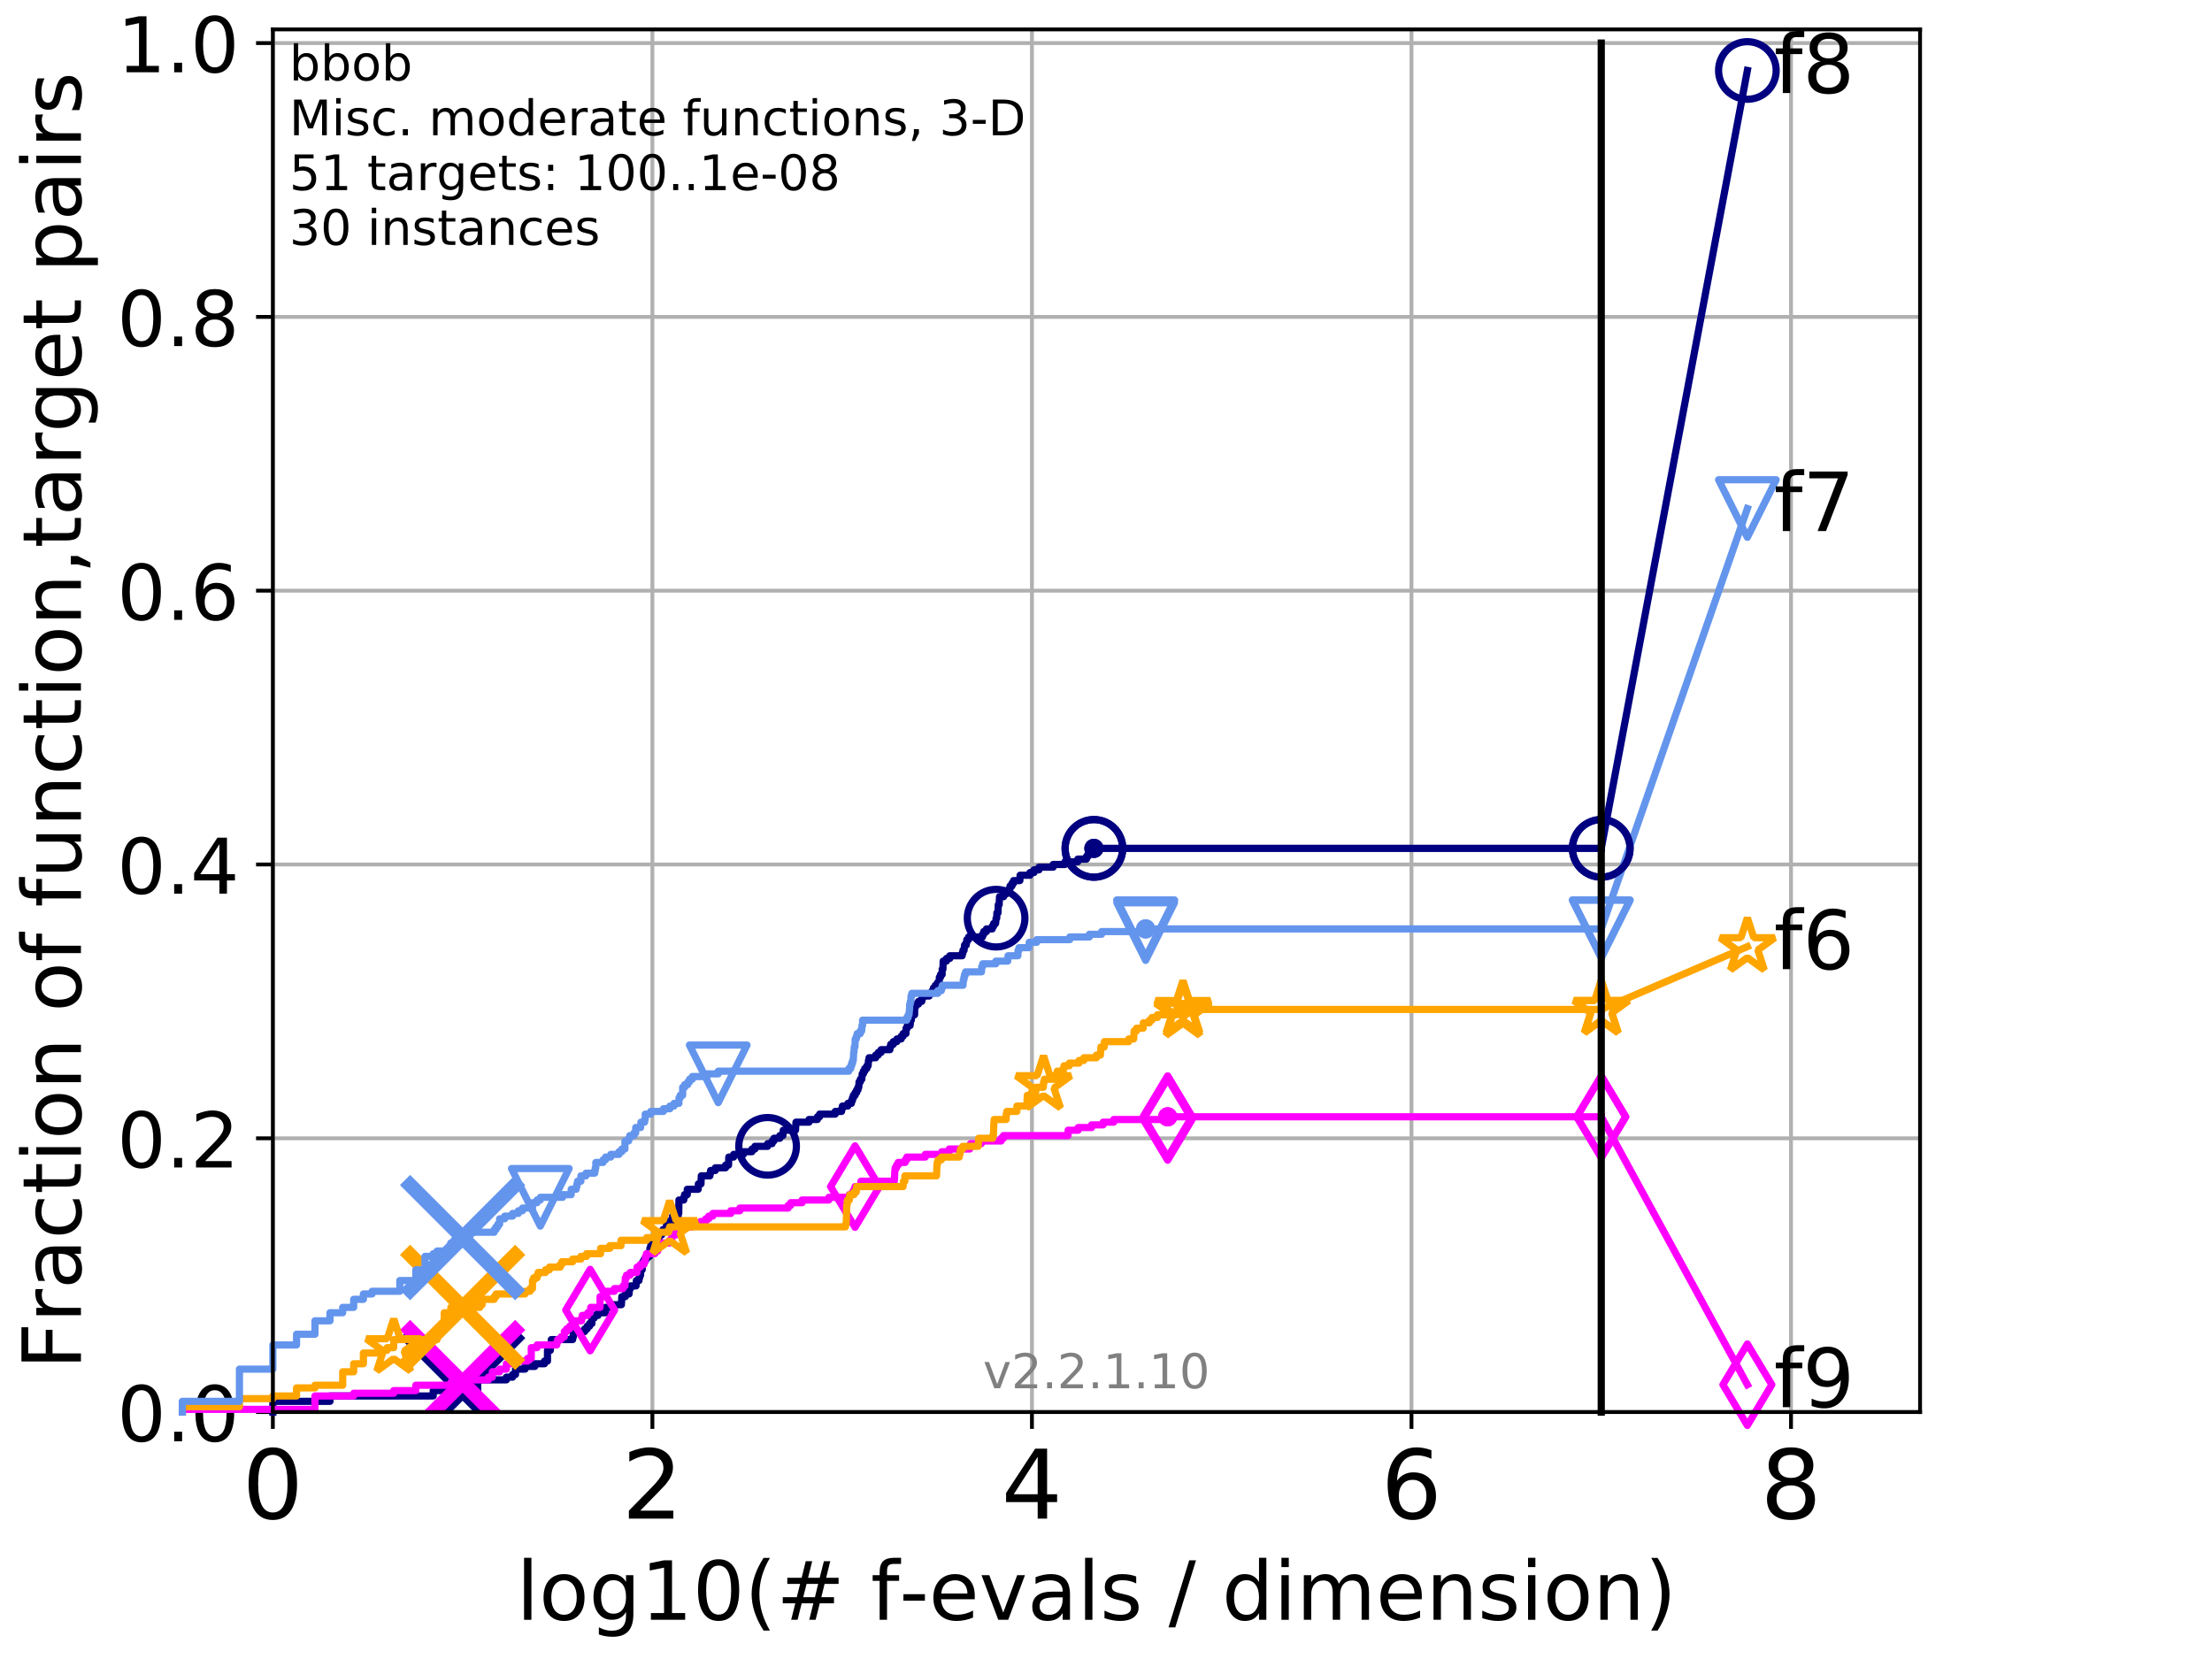 <?xml version="1.0" encoding="utf-8" standalone="no"?>
<!DOCTYPE svg PUBLIC "-//W3C//DTD SVG 1.1//EN"
  "http://www.w3.org/Graphics/SVG/1.1/DTD/svg11.dtd">
<!-- Created with matplotlib (http://matplotlib.org/) -->
<svg height="345.6pt" version="1.1" viewBox="0 0 460.8 345.6" width="460.8pt" xmlns="http://www.w3.org/2000/svg" xmlns:xlink="http://www.w3.org/1999/xlink">
 <defs>
  <style type="text/css">
*{stroke-linecap:butt;stroke-linejoin:round;}
  </style>
 </defs>
 <g id="figure_1">
  <g id="patch_1">
   <path d="M 0 345.6 
L 460.8 345.6 
L 460.8 0 
L 0 0 
z
" style="fill:#ffffff;"/>
  </g>
  <g id="axes_1">
   <g id="patch_2">
    <path d="M 56.84 294.16 
L 399.984 294.16 
L 399.984 6.125 
L 56.84 6.125 
z
" style="fill:#ffffff;"/>
   </g>
   <g id="matplotlib.axis_1">
    <g id="xtick_1">
     <g id="line2d_1">
      <path clip-path="url(#p375aee52de)" d="M 56.84 294.16 
L 56.84 6.125 
" style="fill:none;stroke:#b0b0b0;stroke-linecap:square;stroke-width:0.8;"/>
     </g>
     <g id="line2d_2">
      <defs>
       <path d="M 0 0 
L 0 3.5 
" id="m17517a536b" style="stroke:#000000;stroke-width:0.8;"/>
      </defs>
      <g>
       <use style="stroke:#000000;stroke-width:0.8;" x="56.84" xlink:href="#m17517a536b" y="294.16"/>
      </g>
     </g>
     <g id="text_1">
      <!-- 0 -->
      <defs>
       <path d="M 31.781 66.406 
Q 24.172 66.406 20.328 58.906 
Q 16.5 51.422 16.5 36.375 
Q 16.5 21.391 20.328 13.891 
Q 24.172 6.391 31.781 6.391 
Q 39.453 6.391 43.281 13.891 
Q 47.125 21.391 47.125 36.375 
Q 47.125 51.422 43.281 58.906 
Q 39.453 66.406 31.781 66.406 
z
M 31.781 74.219 
Q 44.047 74.219 50.516 64.516 
Q 56.984 54.828 56.984 36.375 
Q 56.984 17.969 50.516 8.266 
Q 44.047 -1.422 31.781 -1.422 
Q 19.531 -1.422 13.062 8.266 
Q 6.594 17.969 6.594 36.375 
Q 6.594 54.828 13.062 64.516 
Q 19.531 74.219 31.781 74.219 
z
" id="DejaVuSans-30"/>
      </defs>
      <g transform="translate(50.477 316.357)scale(0.2 -0.2)">
       <use xlink:href="#DejaVuSans-30"/>
      </g>
     </g>
    </g>
    <g id="xtick_2">
     <g id="line2d_3">
      <path clip-path="url(#p375aee52de)" d="M 135.905 294.16 
L 135.905 6.125 
" style="fill:none;stroke:#b0b0b0;stroke-linecap:square;stroke-width:0.8;"/>
     </g>
     <g id="line2d_4">
      <g>
       <use style="stroke:#000000;stroke-width:0.8;" x="135.905" xlink:href="#m17517a536b" y="294.16"/>
      </g>
     </g>
     <g id="text_2">
      <!-- 2 -->
      <defs>
       <path d="M 19.188 8.297 
L 53.609 8.297 
L 53.609 0 
L 7.328 0 
L 7.328 8.297 
Q 12.938 14.109 22.625 23.891 
Q 32.328 33.688 34.812 36.531 
Q 39.547 41.844 41.422 45.531 
Q 43.312 49.219 43.312 52.781 
Q 43.312 58.594 39.234 62.25 
Q 35.156 65.922 28.609 65.922 
Q 23.969 65.922 18.812 64.312 
Q 13.672 62.703 7.812 59.422 
L 7.812 69.391 
Q 13.766 71.781 18.938 73 
Q 24.125 74.219 28.422 74.219 
Q 39.75 74.219 46.484 68.547 
Q 53.219 62.891 53.219 53.422 
Q 53.219 48.922 51.531 44.891 
Q 49.859 40.875 45.406 35.406 
Q 44.188 33.984 37.641 27.219 
Q 31.109 20.453 19.188 8.297 
z
" id="DejaVuSans-32"/>
      </defs>
      <g transform="translate(129.543 316.357)scale(0.2 -0.2)">
       <use xlink:href="#DejaVuSans-32"/>
      </g>
     </g>
    </g>
    <g id="xtick_3">
     <g id="line2d_5">
      <path clip-path="url(#p375aee52de)" d="M 214.971 294.16 
L 214.971 6.125 
" style="fill:none;stroke:#b0b0b0;stroke-linecap:square;stroke-width:0.8;"/>
     </g>
     <g id="line2d_6">
      <g>
       <use style="stroke:#000000;stroke-width:0.8;" x="214.971" xlink:href="#m17517a536b" y="294.16"/>
      </g>
     </g>
     <g id="text_3">
      <!-- 4 -->
      <defs>
       <path d="M 37.797 64.312 
L 12.891 25.391 
L 37.797 25.391 
z
M 35.203 72.906 
L 47.609 72.906 
L 47.609 25.391 
L 58.016 25.391 
L 58.016 17.188 
L 47.609 17.188 
L 47.609 0 
L 37.797 0 
L 37.797 17.188 
L 4.891 17.188 
L 4.891 26.703 
z
" id="DejaVuSans-34"/>
      </defs>
      <g transform="translate(208.608 316.357)scale(0.2 -0.2)">
       <use xlink:href="#DejaVuSans-34"/>
      </g>
     </g>
    </g>
    <g id="xtick_4">
     <g id="line2d_7">
      <path clip-path="url(#p375aee52de)" d="M 294.036 294.16 
L 294.036 6.125 
" style="fill:none;stroke:#b0b0b0;stroke-linecap:square;stroke-width:0.8;"/>
     </g>
     <g id="line2d_8">
      <g>
       <use style="stroke:#000000;stroke-width:0.8;" x="294.036" xlink:href="#m17517a536b" y="294.16"/>
      </g>
     </g>
     <g id="text_4">
      <!-- 6 -->
      <defs>
       <path d="M 33.016 40.375 
Q 26.375 40.375 22.484 35.828 
Q 18.609 31.297 18.609 23.391 
Q 18.609 15.531 22.484 10.953 
Q 26.375 6.391 33.016 6.391 
Q 39.656 6.391 43.531 10.953 
Q 47.406 15.531 47.406 23.391 
Q 47.406 31.297 43.531 35.828 
Q 39.656 40.375 33.016 40.375 
z
M 52.594 71.297 
L 52.594 62.312 
Q 48.875 64.062 45.094 64.984 
Q 41.312 65.922 37.594 65.922 
Q 27.828 65.922 22.672 59.328 
Q 17.531 52.734 16.797 39.406 
Q 19.672 43.656 24.016 45.922 
Q 28.375 48.188 33.594 48.188 
Q 44.578 48.188 50.953 41.516 
Q 57.328 34.859 57.328 23.391 
Q 57.328 12.156 50.688 5.359 
Q 44.047 -1.422 33.016 -1.422 
Q 20.359 -1.422 13.672 8.266 
Q 6.984 17.969 6.984 36.375 
Q 6.984 53.656 15.188 63.938 
Q 23.391 74.219 37.203 74.219 
Q 40.922 74.219 44.703 73.484 
Q 48.484 72.75 52.594 71.297 
z
" id="DejaVuSans-36"/>
      </defs>
      <g transform="translate(287.674 316.357)scale(0.2 -0.2)">
       <use xlink:href="#DejaVuSans-36"/>
      </g>
     </g>
    </g>
    <g id="xtick_5">
     <g id="line2d_9">
      <path clip-path="url(#p375aee52de)" d="M 373.102 294.16 
L 373.102 6.125 
" style="fill:none;stroke:#b0b0b0;stroke-linecap:square;stroke-width:0.8;"/>
     </g>
     <g id="line2d_10">
      <g>
       <use style="stroke:#000000;stroke-width:0.8;" x="373.102" xlink:href="#m17517a536b" y="294.16"/>
      </g>
     </g>
     <g id="text_5">
      <!-- 8 -->
      <defs>
       <path d="M 31.781 34.625 
Q 24.75 34.625 20.719 30.859 
Q 16.703 27.094 16.703 20.516 
Q 16.703 13.922 20.719 10.156 
Q 24.75 6.391 31.781 6.391 
Q 38.812 6.391 42.859 10.172 
Q 46.922 13.969 46.922 20.516 
Q 46.922 27.094 42.891 30.859 
Q 38.875 34.625 31.781 34.625 
z
M 21.922 38.812 
Q 15.578 40.375 12.031 44.719 
Q 8.5 49.078 8.5 55.328 
Q 8.5 64.062 14.719 69.141 
Q 20.953 74.219 31.781 74.219 
Q 42.672 74.219 48.875 69.141 
Q 55.078 64.062 55.078 55.328 
Q 55.078 49.078 51.531 44.719 
Q 48 40.375 41.703 38.812 
Q 48.828 37.156 52.797 32.312 
Q 56.781 27.484 56.781 20.516 
Q 56.781 9.906 50.312 4.234 
Q 43.844 -1.422 31.781 -1.422 
Q 19.734 -1.422 13.25 4.234 
Q 6.781 9.906 6.781 20.516 
Q 6.781 27.484 10.781 32.312 
Q 14.797 37.156 21.922 38.812 
z
M 18.312 54.391 
Q 18.312 48.734 21.844 45.562 
Q 25.391 42.391 31.781 42.391 
Q 38.141 42.391 41.719 45.562 
Q 45.312 48.734 45.312 54.391 
Q 45.312 60.062 41.719 63.234 
Q 38.141 66.406 31.781 66.406 
Q 25.391 66.406 21.844 63.234 
Q 18.312 60.062 18.312 54.391 
z
" id="DejaVuSans-38"/>
      </defs>
      <g transform="translate(366.739 316.357)scale(0.2 -0.2)">
       <use xlink:href="#DejaVuSans-38"/>
      </g>
     </g>
    </g>
    <g id="text_6">
     <!-- log10(# f-evals / dimension) -->
     <defs>
      <path d="M 9.422 75.984 
L 18.406 75.984 
L 18.406 0 
L 9.422 0 
z
" id="DejaVuSans-6c"/>
      <path d="M 30.609 48.391 
Q 23.391 48.391 19.188 42.75 
Q 14.984 37.109 14.984 27.297 
Q 14.984 17.484 19.156 11.844 
Q 23.344 6.203 30.609 6.203 
Q 37.797 6.203 41.984 11.859 
Q 46.188 17.531 46.188 27.297 
Q 46.188 37.016 41.984 42.703 
Q 37.797 48.391 30.609 48.391 
z
M 30.609 56 
Q 42.328 56 49.016 48.375 
Q 55.719 40.766 55.719 27.297 
Q 55.719 13.875 49.016 6.219 
Q 42.328 -1.422 30.609 -1.422 
Q 18.844 -1.422 12.172 6.219 
Q 5.516 13.875 5.516 27.297 
Q 5.516 40.766 12.172 48.375 
Q 18.844 56 30.609 56 
z
" id="DejaVuSans-6f"/>
      <path d="M 45.406 27.984 
Q 45.406 37.75 41.375 43.109 
Q 37.359 48.484 30.078 48.484 
Q 22.859 48.484 18.828 43.109 
Q 14.797 37.75 14.797 27.984 
Q 14.797 18.266 18.828 12.891 
Q 22.859 7.516 30.078 7.516 
Q 37.359 7.516 41.375 12.891 
Q 45.406 18.266 45.406 27.984 
z
M 54.391 6.781 
Q 54.391 -7.172 48.188 -13.984 
Q 42 -20.797 29.203 -20.797 
Q 24.469 -20.797 20.266 -20.094 
Q 16.062 -19.391 12.109 -17.922 
L 12.109 -9.188 
Q 16.062 -11.328 19.922 -12.344 
Q 23.781 -13.375 27.781 -13.375 
Q 36.625 -13.375 41.016 -8.766 
Q 45.406 -4.156 45.406 5.172 
L 45.406 9.625 
Q 42.625 4.781 38.281 2.391 
Q 33.938 0 27.875 0 
Q 17.828 0 11.672 7.656 
Q 5.516 15.328 5.516 27.984 
Q 5.516 40.672 11.672 48.328 
Q 17.828 56 27.875 56 
Q 33.938 56 38.281 53.609 
Q 42.625 51.219 45.406 46.391 
L 45.406 54.688 
L 54.391 54.688 
z
" id="DejaVuSans-67"/>
      <path d="M 12.406 8.297 
L 28.516 8.297 
L 28.516 63.922 
L 10.984 60.406 
L 10.984 69.391 
L 28.422 72.906 
L 38.281 72.906 
L 38.281 8.297 
L 54.391 8.297 
L 54.391 0 
L 12.406 0 
z
" id="DejaVuSans-31"/>
      <path d="M 31 75.875 
Q 24.469 64.656 21.281 53.656 
Q 18.109 42.672 18.109 31.391 
Q 18.109 20.125 21.312 9.062 
Q 24.516 -2 31 -13.188 
L 23.188 -13.188 
Q 15.875 -1.703 12.234 9.375 
Q 8.594 20.453 8.594 31.391 
Q 8.594 42.281 12.203 53.312 
Q 15.828 64.359 23.188 75.875 
z
" id="DejaVuSans-28"/>
      <path d="M 51.125 44 
L 36.922 44 
L 32.812 27.688 
L 47.125 27.688 
z
M 43.797 71.781 
L 38.719 51.516 
L 52.984 51.516 
L 58.109 71.781 
L 65.922 71.781 
L 60.891 51.516 
L 76.125 51.516 
L 76.125 44 
L 58.984 44 
L 54.984 27.688 
L 70.516 27.688 
L 70.516 20.219 
L 53.078 20.219 
L 48 0 
L 40.188 0 
L 45.219 20.219 
L 30.906 20.219 
L 25.875 0 
L 18.016 0 
L 23.094 20.219 
L 7.719 20.219 
L 7.719 27.688 
L 24.906 27.688 
L 29 44 
L 13.281 44 
L 13.281 51.516 
L 30.906 51.516 
L 35.891 71.781 
z
" id="DejaVuSans-23"/>
      <path id="DejaVuSans-20"/>
      <path d="M 37.109 75.984 
L 37.109 68.5 
L 28.516 68.5 
Q 23.688 68.5 21.797 66.547 
Q 19.922 64.594 19.922 59.516 
L 19.922 54.688 
L 34.719 54.688 
L 34.719 47.703 
L 19.922 47.703 
L 19.922 0 
L 10.891 0 
L 10.891 47.703 
L 2.297 47.703 
L 2.297 54.688 
L 10.891 54.688 
L 10.891 58.5 
Q 10.891 67.625 15.141 71.797 
Q 19.391 75.984 28.609 75.984 
z
" id="DejaVuSans-66"/>
      <path d="M 4.891 31.391 
L 31.203 31.391 
L 31.203 23.391 
L 4.891 23.391 
z
" id="DejaVuSans-2d"/>
      <path d="M 56.203 29.594 
L 56.203 25.203 
L 14.891 25.203 
Q 15.484 15.922 20.484 11.062 
Q 25.484 6.203 34.422 6.203 
Q 39.594 6.203 44.453 7.469 
Q 49.312 8.734 54.109 11.281 
L 54.109 2.781 
Q 49.266 0.734 44.188 -0.344 
Q 39.109 -1.422 33.891 -1.422 
Q 20.797 -1.422 13.156 6.188 
Q 5.516 13.812 5.516 26.812 
Q 5.516 40.234 12.766 48.109 
Q 20.016 56 32.328 56 
Q 43.359 56 49.781 48.891 
Q 56.203 41.797 56.203 29.594 
z
M 47.219 32.234 
Q 47.125 39.594 43.094 43.984 
Q 39.062 48.391 32.422 48.391 
Q 24.906 48.391 20.391 44.141 
Q 15.875 39.891 15.188 32.172 
z
" id="DejaVuSans-65"/>
      <path d="M 2.984 54.688 
L 12.5 54.688 
L 29.594 8.797 
L 46.688 54.688 
L 56.203 54.688 
L 35.688 0 
L 23.484 0 
z
" id="DejaVuSans-76"/>
      <path d="M 34.281 27.484 
Q 23.391 27.484 19.188 25 
Q 14.984 22.516 14.984 16.5 
Q 14.984 11.719 18.141 8.906 
Q 21.297 6.109 26.703 6.109 
Q 34.188 6.109 38.703 11.406 
Q 43.219 16.703 43.219 25.484 
L 43.219 27.484 
z
M 52.203 31.203 
L 52.203 0 
L 43.219 0 
L 43.219 8.297 
Q 40.141 3.328 35.547 0.953 
Q 30.953 -1.422 24.312 -1.422 
Q 15.922 -1.422 10.953 3.297 
Q 6 8.016 6 15.922 
Q 6 25.141 12.172 29.828 
Q 18.359 34.516 30.609 34.516 
L 43.219 34.516 
L 43.219 35.406 
Q 43.219 41.609 39.141 45 
Q 35.062 48.391 27.688 48.391 
Q 23 48.391 18.547 47.266 
Q 14.109 46.141 10.016 43.891 
L 10.016 52.203 
Q 14.938 54.109 19.578 55.047 
Q 24.219 56 28.609 56 
Q 40.484 56 46.344 49.844 
Q 52.203 43.703 52.203 31.203 
z
" id="DejaVuSans-61"/>
      <path d="M 44.281 53.078 
L 44.281 44.578 
Q 40.484 46.531 36.375 47.5 
Q 32.281 48.484 27.875 48.484 
Q 21.188 48.484 17.844 46.438 
Q 14.5 44.391 14.5 40.281 
Q 14.5 37.156 16.891 35.375 
Q 19.281 33.594 26.516 31.984 
L 29.594 31.297 
Q 39.156 29.25 43.188 25.516 
Q 47.219 21.781 47.219 15.094 
Q 47.219 7.469 41.188 3.016 
Q 35.156 -1.422 24.609 -1.422 
Q 20.219 -1.422 15.453 -0.562 
Q 10.688 0.297 5.422 2 
L 5.422 11.281 
Q 10.406 8.688 15.234 7.391 
Q 20.062 6.109 24.812 6.109 
Q 31.156 6.109 34.562 8.281 
Q 37.984 10.453 37.984 14.406 
Q 37.984 18.062 35.516 20.016 
Q 33.062 21.969 24.703 23.781 
L 21.578 24.516 
Q 13.234 26.266 9.516 29.906 
Q 5.812 33.547 5.812 39.891 
Q 5.812 47.609 11.281 51.797 
Q 16.75 56 26.812 56 
Q 31.781 56 36.172 55.266 
Q 40.578 54.547 44.281 53.078 
z
" id="DejaVuSans-73"/>
      <path d="M 25.391 72.906 
L 33.688 72.906 
L 8.297 -9.281 
L 0 -9.281 
z
" id="DejaVuSans-2f"/>
      <path d="M 45.406 46.391 
L 45.406 75.984 
L 54.391 75.984 
L 54.391 0 
L 45.406 0 
L 45.406 8.203 
Q 42.578 3.328 38.25 0.953 
Q 33.938 -1.422 27.875 -1.422 
Q 17.969 -1.422 11.734 6.484 
Q 5.516 14.406 5.516 27.297 
Q 5.516 40.188 11.734 48.094 
Q 17.969 56 27.875 56 
Q 33.938 56 38.25 53.625 
Q 42.578 51.266 45.406 46.391 
z
M 14.797 27.297 
Q 14.797 17.391 18.875 11.75 
Q 22.953 6.109 30.078 6.109 
Q 37.203 6.109 41.297 11.75 
Q 45.406 17.391 45.406 27.297 
Q 45.406 37.203 41.297 42.844 
Q 37.203 48.484 30.078 48.484 
Q 22.953 48.484 18.875 42.844 
Q 14.797 37.203 14.797 27.297 
z
" id="DejaVuSans-64"/>
      <path d="M 9.422 54.688 
L 18.406 54.688 
L 18.406 0 
L 9.422 0 
z
M 9.422 75.984 
L 18.406 75.984 
L 18.406 64.594 
L 9.422 64.594 
z
" id="DejaVuSans-69"/>
      <path d="M 52 44.188 
Q 55.375 50.25 60.062 53.125 
Q 64.75 56 71.094 56 
Q 79.641 56 84.281 50.016 
Q 88.922 44.047 88.922 33.016 
L 88.922 0 
L 79.891 0 
L 79.891 32.719 
Q 79.891 40.578 77.094 44.375 
Q 74.312 48.188 68.609 48.188 
Q 61.625 48.188 57.562 43.547 
Q 53.516 38.922 53.516 30.906 
L 53.516 0 
L 44.484 0 
L 44.484 32.719 
Q 44.484 40.625 41.703 44.406 
Q 38.922 48.188 33.109 48.188 
Q 26.219 48.188 22.156 43.531 
Q 18.109 38.875 18.109 30.906 
L 18.109 0 
L 9.078 0 
L 9.078 54.688 
L 18.109 54.688 
L 18.109 46.188 
Q 21.188 51.219 25.484 53.609 
Q 29.781 56 35.688 56 
Q 41.656 56 45.828 52.969 
Q 50 49.953 52 44.188 
z
" id="DejaVuSans-6d"/>
      <path d="M 54.891 33.016 
L 54.891 0 
L 45.906 0 
L 45.906 32.719 
Q 45.906 40.484 42.875 44.328 
Q 39.844 48.188 33.797 48.188 
Q 26.516 48.188 22.312 43.547 
Q 18.109 38.922 18.109 30.906 
L 18.109 0 
L 9.078 0 
L 9.078 54.688 
L 18.109 54.688 
L 18.109 46.188 
Q 21.344 51.125 25.703 53.562 
Q 30.078 56 35.797 56 
Q 45.219 56 50.047 50.172 
Q 54.891 44.344 54.891 33.016 
z
" id="DejaVuSans-6e"/>
      <path d="M 8.016 75.875 
L 15.828 75.875 
Q 23.141 64.359 26.781 53.312 
Q 30.422 42.281 30.422 31.391 
Q 30.422 20.453 26.781 9.375 
Q 23.141 -1.703 15.828 -13.188 
L 8.016 -13.188 
Q 14.5 -2 17.703 9.062 
Q 20.906 20.125 20.906 31.391 
Q 20.906 42.672 17.703 53.656 
Q 14.5 64.656 8.016 75.875 
z
" id="DejaVuSans-29"/>
     </defs>
     <g transform="translate(107.571 337.434)scale(0.17 -0.17)">
      <use xlink:href="#DejaVuSans-6c"/>
      <use x="27.783" xlink:href="#DejaVuSans-6f"/>
      <use x="88.965" xlink:href="#DejaVuSans-67"/>
      <use x="152.441" xlink:href="#DejaVuSans-31"/>
      <use x="216.064" xlink:href="#DejaVuSans-30"/>
      <use x="279.688" xlink:href="#DejaVuSans-28"/>
      <use x="318.701" xlink:href="#DejaVuSans-23"/>
      <use x="402.49" xlink:href="#DejaVuSans-20"/>
      <use x="434.277" xlink:href="#DejaVuSans-66"/>
      <use x="469.404" xlink:href="#DejaVuSans-2d"/>
      <use x="505.488" xlink:href="#DejaVuSans-65"/>
      <use x="567.012" xlink:href="#DejaVuSans-76"/>
      <use x="626.191" xlink:href="#DejaVuSans-61"/>
      <use x="687.471" xlink:href="#DejaVuSans-6c"/>
      <use x="715.254" xlink:href="#DejaVuSans-73"/>
      <use x="767.354" xlink:href="#DejaVuSans-20"/>
      <use x="799.141" xlink:href="#DejaVuSans-2f"/>
      <use x="832.832" xlink:href="#DejaVuSans-20"/>
      <use x="864.619" xlink:href="#DejaVuSans-64"/>
      <use x="928.096" xlink:href="#DejaVuSans-69"/>
      <use x="955.879" xlink:href="#DejaVuSans-6d"/>
      <use x="1053.291" xlink:href="#DejaVuSans-65"/>
      <use x="1114.814" xlink:href="#DejaVuSans-6e"/>
      <use x="1178.193" xlink:href="#DejaVuSans-73"/>
      <use x="1230.293" xlink:href="#DejaVuSans-69"/>
      <use x="1258.076" xlink:href="#DejaVuSans-6f"/>
      <use x="1319.258" xlink:href="#DejaVuSans-6e"/>
      <use x="1382.637" xlink:href="#DejaVuSans-29"/>
     </g>
    </g>
   </g>
   <g id="matplotlib.axis_2">
    <g id="ytick_1">
     <g id="line2d_11">
      <path clip-path="url(#p375aee52de)" d="M 56.84 294.16 
L 399.984 294.16 
" style="fill:none;stroke:#b0b0b0;stroke-linecap:square;stroke-width:0.8;"/>
     </g>
     <g id="line2d_12">
      <defs>
       <path d="M 0 0 
L -3.5 0 
" id="m3ba0f79484" style="stroke:#000000;stroke-width:0.8;"/>
      </defs>
      <g>
       <use style="stroke:#000000;stroke-width:0.8;" x="56.84" xlink:href="#m3ba0f79484" y="294.16"/>
      </g>
     </g>
     <g id="text_7">
      <!-- 0.0 -->
      <defs>
       <path d="M 10.688 12.406 
L 21 12.406 
L 21 0 
L 10.688 0 
z
" id="DejaVuSans-2e"/>
      </defs>
      <g transform="translate(24.395 300.239)scale(0.16 -0.16)">
       <use xlink:href="#DejaVuSans-30"/>
       <use x="63.623" xlink:href="#DejaVuSans-2e"/>
       <use x="95.41" xlink:href="#DejaVuSans-30"/>
      </g>
     </g>
    </g>
    <g id="ytick_2">
     <g id="line2d_13">
      <path clip-path="url(#p375aee52de)" d="M 56.84 237.123 
L 399.984 237.123 
" style="fill:none;stroke:#b0b0b0;stroke-linecap:square;stroke-width:0.8;"/>
     </g>
     <g id="line2d_14">
      <g>
       <use style="stroke:#000000;stroke-width:0.8;" x="56.84" xlink:href="#m3ba0f79484" y="237.123"/>
      </g>
     </g>
     <g id="text_8">
      <!-- 0.2 -->
      <g transform="translate(24.395 243.202)scale(0.16 -0.16)">
       <use xlink:href="#DejaVuSans-30"/>
       <use x="63.623" xlink:href="#DejaVuSans-2e"/>
       <use x="95.41" xlink:href="#DejaVuSans-32"/>
      </g>
     </g>
    </g>
    <g id="ytick_3">
     <g id="line2d_15">
      <path clip-path="url(#p375aee52de)" d="M 56.84 180.087 
L 399.984 180.087 
" style="fill:none;stroke:#b0b0b0;stroke-linecap:square;stroke-width:0.8;"/>
     </g>
     <g id="line2d_16">
      <g>
       <use style="stroke:#000000;stroke-width:0.8;" x="56.84" xlink:href="#m3ba0f79484" y="180.087"/>
      </g>
     </g>
     <g id="text_9">
      <!-- 0.4 -->
      <g transform="translate(24.395 186.166)scale(0.16 -0.16)">
       <use xlink:href="#DejaVuSans-30"/>
       <use x="63.623" xlink:href="#DejaVuSans-2e"/>
       <use x="95.41" xlink:href="#DejaVuSans-34"/>
      </g>
     </g>
    </g>
    <g id="ytick_4">
     <g id="line2d_17">
      <path clip-path="url(#p375aee52de)" d="M 56.84 123.05 
L 399.984 123.05 
" style="fill:none;stroke:#b0b0b0;stroke-linecap:square;stroke-width:0.8;"/>
     </g>
     <g id="line2d_18">
      <g>
       <use style="stroke:#000000;stroke-width:0.8;" x="56.84" xlink:href="#m3ba0f79484" y="123.05"/>
      </g>
     </g>
     <g id="text_10">
      <!-- 0.6 -->
      <g transform="translate(24.395 129.129)scale(0.16 -0.16)">
       <use xlink:href="#DejaVuSans-30"/>
       <use x="63.623" xlink:href="#DejaVuSans-2e"/>
       <use x="95.41" xlink:href="#DejaVuSans-36"/>
      </g>
     </g>
    </g>
    <g id="ytick_5">
     <g id="line2d_19">
      <path clip-path="url(#p375aee52de)" d="M 56.84 66.014 
L 399.984 66.014 
" style="fill:none;stroke:#b0b0b0;stroke-linecap:square;stroke-width:0.8;"/>
     </g>
     <g id="line2d_20">
      <g>
       <use style="stroke:#000000;stroke-width:0.8;" x="56.84" xlink:href="#m3ba0f79484" y="66.014"/>
      </g>
     </g>
     <g id="text_11">
      <!-- 0.8 -->
      <g transform="translate(24.395 72.092)scale(0.16 -0.16)">
       <use xlink:href="#DejaVuSans-30"/>
       <use x="63.623" xlink:href="#DejaVuSans-2e"/>
       <use x="95.41" xlink:href="#DejaVuSans-38"/>
      </g>
     </g>
    </g>
    <g id="ytick_6">
     <g id="line2d_21">
      <path clip-path="url(#p375aee52de)" d="M 56.84 8.977 
L 399.984 8.977 
" style="fill:none;stroke:#b0b0b0;stroke-linecap:square;stroke-width:0.8;"/>
     </g>
     <g id="line2d_22">
      <g>
       <use style="stroke:#000000;stroke-width:0.8;" x="56.84" xlink:href="#m3ba0f79484" y="8.977"/>
      </g>
     </g>
     <g id="text_12">
      <!-- 1.0 -->
      <g transform="translate(24.395 15.056)scale(0.16 -0.16)">
       <use xlink:href="#DejaVuSans-31"/>
       <use x="63.623" xlink:href="#DejaVuSans-2e"/>
       <use x="95.41" xlink:href="#DejaVuSans-30"/>
      </g>
     </g>
    </g>
    <g id="text_13">
     <!-- Fraction of function,target pairs -->
     <defs>
      <path d="M 9.812 72.906 
L 51.703 72.906 
L 51.703 64.594 
L 19.672 64.594 
L 19.672 43.109 
L 48.578 43.109 
L 48.578 34.812 
L 19.672 34.812 
L 19.672 0 
L 9.812 0 
z
" id="DejaVuSans-46"/>
      <path d="M 41.109 46.297 
Q 39.594 47.172 37.812 47.578 
Q 36.031 48 33.891 48 
Q 26.266 48 22.188 43.047 
Q 18.109 38.094 18.109 28.812 
L 18.109 0 
L 9.078 0 
L 9.078 54.688 
L 18.109 54.688 
L 18.109 46.188 
Q 20.953 51.172 25.484 53.578 
Q 30.031 56 36.531 56 
Q 37.453 56 38.578 55.875 
Q 39.703 55.766 41.062 55.516 
z
" id="DejaVuSans-72"/>
      <path d="M 48.781 52.594 
L 48.781 44.188 
Q 44.969 46.297 41.141 47.344 
Q 37.312 48.391 33.406 48.391 
Q 24.656 48.391 19.812 42.844 
Q 14.984 37.312 14.984 27.297 
Q 14.984 17.281 19.812 11.734 
Q 24.656 6.203 33.406 6.203 
Q 37.312 6.203 41.141 7.25 
Q 44.969 8.297 48.781 10.406 
L 48.781 2.094 
Q 45.016 0.344 40.984 -0.531 
Q 36.969 -1.422 32.422 -1.422 
Q 20.062 -1.422 12.781 6.344 
Q 5.516 14.109 5.516 27.297 
Q 5.516 40.672 12.859 48.328 
Q 20.219 56 33.016 56 
Q 37.156 56 41.109 55.141 
Q 45.062 54.297 48.781 52.594 
z
" id="DejaVuSans-63"/>
      <path d="M 18.312 70.219 
L 18.312 54.688 
L 36.812 54.688 
L 36.812 47.703 
L 18.312 47.703 
L 18.312 18.016 
Q 18.312 11.328 20.141 9.422 
Q 21.969 7.516 27.594 7.516 
L 36.812 7.516 
L 36.812 0 
L 27.594 0 
Q 17.188 0 13.234 3.875 
Q 9.281 7.766 9.281 18.016 
L 9.281 47.703 
L 2.688 47.703 
L 2.688 54.688 
L 9.281 54.688 
L 9.281 70.219 
z
" id="DejaVuSans-74"/>
      <path d="M 8.5 21.578 
L 8.5 54.688 
L 17.484 54.688 
L 17.484 21.922 
Q 17.484 14.156 20.5 10.266 
Q 23.531 6.391 29.594 6.391 
Q 36.859 6.391 41.078 11.031 
Q 45.312 15.672 45.312 23.688 
L 45.312 54.688 
L 54.297 54.688 
L 54.297 0 
L 45.312 0 
L 45.312 8.406 
Q 42.047 3.422 37.719 1 
Q 33.406 -1.422 27.688 -1.422 
Q 18.266 -1.422 13.375 4.438 
Q 8.5 10.297 8.5 21.578 
z
M 31.109 56 
z
" id="DejaVuSans-75"/>
      <path d="M 11.719 12.406 
L 22.016 12.406 
L 22.016 4 
L 14.016 -11.625 
L 7.719 -11.625 
L 11.719 4 
z
" id="DejaVuSans-2c"/>
      <path d="M 18.109 8.203 
L 18.109 -20.797 
L 9.078 -20.797 
L 9.078 54.688 
L 18.109 54.688 
L 18.109 46.391 
Q 20.953 51.266 25.266 53.625 
Q 29.594 56 35.594 56 
Q 45.562 56 51.781 48.094 
Q 58.016 40.188 58.016 27.297 
Q 58.016 14.406 51.781 6.484 
Q 45.562 -1.422 35.594 -1.422 
Q 29.594 -1.422 25.266 0.953 
Q 20.953 3.328 18.109 8.203 
z
M 48.688 27.297 
Q 48.688 37.203 44.609 42.844 
Q 40.531 48.484 33.406 48.484 
Q 26.266 48.484 22.188 42.844 
Q 18.109 37.203 18.109 27.297 
Q 18.109 17.391 22.188 11.75 
Q 26.266 6.109 33.406 6.109 
Q 40.531 6.109 44.609 11.75 
Q 48.688 17.391 48.688 27.297 
z
" id="DejaVuSans-70"/>
     </defs>
     <g transform="translate(16.86 285.282)rotate(-90)scale(0.17 -0.17)">
      <use xlink:href="#DejaVuSans-46"/>
      <use x="57.41" xlink:href="#DejaVuSans-72"/>
      <use x="98.523" xlink:href="#DejaVuSans-61"/>
      <use x="159.803" xlink:href="#DejaVuSans-63"/>
      <use x="214.783" xlink:href="#DejaVuSans-74"/>
      <use x="253.992" xlink:href="#DejaVuSans-69"/>
      <use x="281.775" xlink:href="#DejaVuSans-6f"/>
      <use x="342.957" xlink:href="#DejaVuSans-6e"/>
      <use x="406.336" xlink:href="#DejaVuSans-20"/>
      <use x="438.123" xlink:href="#DejaVuSans-6f"/>
      <use x="499.305" xlink:href="#DejaVuSans-66"/>
      <use x="534.51" xlink:href="#DejaVuSans-20"/>
      <use x="566.297" xlink:href="#DejaVuSans-66"/>
      <use x="601.502" xlink:href="#DejaVuSans-75"/>
      <use x="664.881" xlink:href="#DejaVuSans-6e"/>
      <use x="728.26" xlink:href="#DejaVuSans-63"/>
      <use x="783.24" xlink:href="#DejaVuSans-74"/>
      <use x="822.449" xlink:href="#DejaVuSans-69"/>
      <use x="850.232" xlink:href="#DejaVuSans-6f"/>
      <use x="911.414" xlink:href="#DejaVuSans-6e"/>
      <use x="974.793" xlink:href="#DejaVuSans-2c"/>
      <use x="1006.58" xlink:href="#DejaVuSans-74"/>
      <use x="1045.789" xlink:href="#DejaVuSans-61"/>
      <use x="1107.068" xlink:href="#DejaVuSans-72"/>
      <use x="1148.166" xlink:href="#DejaVuSans-67"/>
      <use x="1211.643" xlink:href="#DejaVuSans-65"/>
      <use x="1273.166" xlink:href="#DejaVuSans-74"/>
      <use x="1312.375" xlink:href="#DejaVuSans-20"/>
      <use x="1344.162" xlink:href="#DejaVuSans-70"/>
      <use x="1407.639" xlink:href="#DejaVuSans-61"/>
      <use x="1468.918" xlink:href="#DejaVuSans-69"/>
      <use x="1496.701" xlink:href="#DejaVuSans-72"/>
      <use x="1537.814" xlink:href="#DejaVuSans-73"/>
     </g>
    </g>
   </g>
   <g id="line2d_23">
    <defs>
     <path d="M 0 1.5 
C 0.398 1.5 0.779 1.342 1.061 1.061 
C 1.342 0.779 1.5 0.398 1.5 0 
C 1.5 -0.398 1.342 -0.779 1.061 -1.061 
C 0.779 -1.342 0.398 -1.5 0 -1.5 
C -0.398 -1.5 -0.779 -1.342 -1.061 -1.061 
C -1.342 -0.779 -1.5 -0.398 -1.5 0 
C -1.5 0.398 -1.342 0.779 -1.061 1.061 
C -0.779 1.342 -0.398 1.5 0 1.5 
z
" id="m45f62c8e9c" style="stroke:#000080;"/>
    </defs>
    <g>
     <use style="fill:#000080;stroke:#000080;" x="227.881" xlink:href="#m45f62c8e9c" y="176.732"/>
     <use style="fill:#000080;stroke:#000080;" x="227.881" xlink:href="#m45f62c8e9c" y="176.732"/>
    </g>
   </g>
   <g id="line2d_24">
    <path d="M 56.84 294.16 
L 56.84 291.923 
L 68.741 291.923 
L 68.741 290.805 
L 90.249 290.805 
L 90.249 289.687 
L 99.503 289.687 
L 99.503 287.45 
L 105.483 287.45 
L 105.483 286.891 
L 106.779 286.891 
L 106.779 286.331 
L 107.393 286.331 
L 107.393 285.213 
L 109.381 285.213 
L 109.381 284.654 
L 111.404 284.654 
L 111.404 284.095 
L 113.426 284.095 
L 113.426 283.536 
L 114.05 283.536 
L 114.05 281.299 
L 114.653 281.299 
L 114.653 280.18 
L 114.849 280.18 
L 114.849 279.062 
L 119.293 279.062 
L 119.293 278.503 
L 119.443 278.503 
L 119.443 277.385 
L 121.81 277.385 
L 121.81 276.825 
L 122.323 276.825 
L 122.323 276.266 
L 122.82 276.266 
L 122.82 275.707 
L 123.304 275.707 
L 123.304 274.589 
L 123.774 274.589 
L 123.774 274.029 
L 124.568 274.029 
L 124.568 273.47 
L 126.154 273.47 
L 126.154 272.352 
L 127.606 272.352 
L 127.606 271.793 
L 129.452 271.793 
L 129.535 270.115 
L 130.265 270.115 
L 130.265 269.556 
L 131.042 269.556 
L 131.118 268.438 
L 131.344 268.438 
L 131.344 267.878 
L 132.498 267.878 
L 132.568 266.76 
L 133.115 266.76 
L 133.115 266.201 
L 133.249 266.201 
L 133.249 265.642 
L 133.449 265.642 
L 133.449 264.523 
L 133.776 264.523 
L 133.84 263.405 
L 133.905 263.405 
L 133.905 262.846 
L 134.223 262.846 
L 134.223 262.287 
L 134.721 262.287 
L 134.721 261.727 
L 135.323 261.727 
L 135.382 260.05 
L 135.559 260.05 
L 135.559 259.491 
L 135.675 259.491 
L 135.675 258.372 
L 136.743 258.372 
L 136.743 257.813 
L 137.332 257.813 
L 137.332 257.254 
L 137.851 257.254 
L 137.851 256.695 
L 138.105 256.695 
L 138.105 256.136 
L 138.844 256.136 
L 138.844 255.017 
L 139.036 255.017 
L 139.036 254.458 
L 139.964 254.458 
L 139.964 253.899 
L 140.099 253.899 
L 140.099 253.34 
L 141.269 253.34 
L 141.269 252.781 
L 141.394 252.781 
L 141.435 249.985 
L 142.442 249.985 
L 142.442 249.425 
L 142.598 249.425 
L 142.598 248.866 
L 143.169 248.866 
L 143.169 247.748 
L 145.448 247.748 
L 145.481 246.63 
L 146.029 246.63 
L 146.092 244.952 
L 147.892 244.952 
L 147.892 244.393 
L 148.033 244.393 
L 148.033 243.834 
L 149.021 243.834 
L 149.021 243.274 
L 151.15 243.274 
L 151.15 242.715 
L 151.774 242.715 
L 151.819 241.038 
L 152.831 241.038 
L 152.831 240.479 
L 154.862 240.479 
L 154.862 239.919 
L 156.645 239.919 
L 156.645 239.36 
L 157.266 239.36 
L 157.266 238.801 
L 159.906 238.801 
L 159.906 238.242 
L 160.841 238.242 
L 160.841 237.683 
L 161.225 237.683 
L 161.225 237.123 
L 162.451 237.123 
L 162.451 236.564 
L 163.085 236.564 
L 163.167 235.446 
L 165.717 235.446 
L 165.817 233.768 
L 168.528 233.768 
L 168.528 233.209 
L 170.284 233.209 
L 170.284 232.65 
L 170.741 232.65 
L 170.741 232.091 
L 173.994 232.091 
L 173.994 231.532 
L 175.318 231.532 
L 175.318 230.972 
L 175.49 230.972 
L 175.49 230.413 
L 176.621 230.413 
L 176.621 229.854 
L 177.358 229.854 
L 177.358 229.295 
L 177.572 229.295 
L 177.572 228.736 
L 177.768 228.736 
L 177.768 228.176 
L 178.134 228.176 
L 178.134 227.617 
L 178.449 227.617 
L 178.449 227.058 
L 178.73 227.058 
L 178.73 226.499 
L 178.904 226.499 
L 178.95 225.381 
L 179.223 225.381 
L 179.223 224.821 
L 179.533 224.821 
L 179.614 223.703 
L 179.854 223.703 
L 179.854 223.144 
L 180.148 223.144 
L 180.148 222.585 
L 180.582 222.585 
L 180.582 222.025 
L 180.847 222.025 
L 180.918 220.907 
L 181.042 220.907 
L 181.042 220.348 
L 182.419 220.348 
L 182.419 219.789 
L 182.966 219.789 
L 182.966 219.23 
L 183.554 219.23 
L 183.554 218.67 
L 185.376 218.67 
L 185.376 218.111 
L 185.546 218.111 
L 185.546 217.552 
L 186.093 217.552 
L 186.093 216.993 
L 186.839 216.993 
L 186.839 216.434 
L 187.732 216.434 
L 187.732 215.874 
L 188.133 215.874 
L 188.133 215.315 
L 188.729 215.315 
L 188.753 214.197 
L 189.001 214.197 
L 189.001 213.638 
L 189.588 213.638 
L 189.696 212.519 
L 189.845 212.519 
L 189.951 211.401 
L 190.528 211.401 
L 190.557 209.723 
L 190.757 209.723 
L 190.757 209.164 
L 191.341 209.164 
L 191.341 208.605 
L 192.025 208.605 
L 192.025 208.046 
L 192.198 208.046 
L 192.198 207.487 
L 193.569 207.487 
L 193.569 206.928 
L 194.206 206.928 
L 194.206 206.368 
L 194.448 206.368 
L 194.448 205.809 
L 194.861 205.809 
L 194.861 205.25 
L 195.311 205.25 
L 195.311 204.691 
L 195.648 204.691 
L 195.688 203.572 
L 195.928 203.572 
L 195.928 203.013 
L 196.261 203.013 
L 196.27 201.895 
L 196.43 201.895 
L 196.478 200.217 
L 197.169 200.217 
L 197.169 199.658 
L 197.859 199.658 
L 197.859 199.099 
L 200.434 199.099 
L 200.434 198.54 
L 200.591 198.54 
L 200.591 197.981 
L 200.829 197.981 
L 200.937 196.862 
L 201.292 196.862 
L 201.292 196.303 
L 201.406 196.303 
L 201.406 195.744 
L 201.78 195.744 
L 201.78 195.185 
L 204.673 195.185 
L 204.673 194.626 
L 204.928 194.626 
L 204.928 194.066 
L 205.493 194.066 
L 205.493 193.507 
L 206.707 193.507 
L 206.707 192.948 
L 206.989 192.948 
L 206.989 192.389 
L 207.398 192.389 
L 207.508 191.27 
L 207.636 191.27 
L 207.669 190.152 
L 207.908 190.152 
L 207.953 188.475 
L 208.139 188.475 
L 208.215 186.797 
L 209.083 186.797 
L 209.083 186.238 
L 209.598 186.238 
L 209.598 185.679 
L 210.212 185.679 
L 210.212 185.119 
L 210.418 185.119 
L 210.418 184.56 
L 210.817 184.56 
L 210.817 184.001 
L 211.143 184.001 
L 211.143 183.442 
L 212.458 183.442 
L 212.503 182.324 
L 214.562 182.324 
L 214.562 181.764 
L 215.406 181.764 
L 215.406 181.205 
L 216.436 181.205 
L 216.436 180.646 
L 219.392 180.646 
L 219.392 180.087 
L 221.853 180.087 
L 221.853 179.528 
L 224.522 179.528 
L 224.522 178.968 
L 226.328 178.968 
L 226.328 178.409 
L 226.667 178.409 
L 226.667 177.85 
L 227.094 177.85 
L 227.094 177.291 
L 227.881 177.291 
L 227.881 176.732 
L 333.569 176.732 
L 333.569 176.732 
" style="fill:none;stroke:#000080;stroke-linecap:square;stroke-width:1.5;"/>
   </g>
   <g id="line2d_25">
    <defs>
     <path d="M 0 6 
C 1.591 6 3.117 5.368 4.243 4.243 
C 5.368 3.117 6 1.591 6 0 
C 6 -1.591 5.368 -3.117 4.243 -4.243 
C 3.117 -5.368 1.591 -6 0 -6 
C -1.591 -6 -3.117 -5.368 -4.243 -4.243 
C -5.368 -3.117 -6 -1.591 -6 0 
C -6 1.591 -5.368 3.117 -4.243 4.243 
C -3.117 5.368 -1.591 6 0 6 
z
" id="m7a7b7d31f9" style="stroke:#000080;stroke-width:1.5;"/>
    </defs>
    <g>
     <use style="fill-opacity:0;stroke:#000080;stroke-width:1.5;" x="159.906" xlink:href="#m7a7b7d31f9" y="238.801"/>
     <use style="fill-opacity:0;stroke:#000080;stroke-width:1.5;" x="207.508" xlink:href="#m7a7b7d31f9" y="191.27"/>
     <use style="fill-opacity:0;stroke:#000080;stroke-width:1.5;" x="227.881" xlink:href="#m7a7b7d31f9" y="176.732"/>
     <use style="fill-opacity:0;stroke:#000080;stroke-width:1.5;" x="227.881" xlink:href="#m7a7b7d31f9" y="176.732"/>
     <use style="fill-opacity:0;stroke:#000080;stroke-width:1.5;" x="333.569" xlink:href="#m7a7b7d31f9" y="176.732"/>
    </g>
   </g>
   <g id="line2d_26">
    <path style="fill:none;stroke:#000080;stroke-linecap:square;stroke-width:1.5;"/>
    <g/>
   </g>
   <g id="line2d_27">
    <path clip-path="url(#p375aee52de)" d="M 96.373 289.687 
" style="fill:none;stroke:#000080;stroke-linecap:square;stroke-width:1.5;"/>
    <defs>
     <path d="M -12 12 
L 12 -12 
M -12 -12 
L 12 12 
" id="mc49b6a8060" style="stroke:#000080;stroke-width:3;"/>
    </defs>
    <g clip-path="url(#p375aee52de)">
     <use style="fill:#000080;stroke:#000080;stroke-width:3;" x="96.373" xlink:href="#mc49b6a8060" y="289.687"/>
    </g>
   </g>
   <g id="line2d_28">
    <defs>
     <path d="M 0 1.5 
C 0.398 1.5 0.779 1.342 1.061 1.061 
C 1.342 0.779 1.5 0.398 1.5 0 
C 1.5 -0.398 1.342 -0.779 1.061 -1.061 
C 0.779 -1.342 0.398 -1.5 0 -1.5 
C -0.398 -1.5 -0.779 -1.342 -1.061 -1.061 
C -1.342 -0.779 -1.5 -0.398 -1.5 0 
C -1.5 0.398 -1.342 0.779 -1.061 1.061 
C -0.779 1.342 -0.398 1.5 0 1.5 
z
" id="m9eac126a9a" style="stroke:#ff00ff;"/>
    </defs>
    <g>
     <use style="fill:#ff00ff;stroke:#ff00ff;" x="243.248" xlink:href="#m9eac126a9a" y="232.65"/>
     <use style="fill:#ff00ff;stroke:#ff00ff;" x="243.248" xlink:href="#m9eac126a9a" y="232.65"/>
    </g>
   </g>
   <g id="line2d_29">
    <path d="M 37.978 294.16 
L 37.978 293.601 
L 65.61 293.601 
L 65.61 290.805 
L 73.68 290.805 
L 73.68 290.246 
L 82.015 290.246 
L 82.015 289.687 
L 86.621 289.687 
L 86.621 288.568 
L 93.916 288.568 
L 93.916 288.009 
L 96.936 288.009 
L 96.936 287.45 
L 101.736 287.45 
L 101.736 286.891 
L 102.554 286.891 
L 102.554 285.772 
L 104.081 285.772 
L 104.081 285.213 
L 105.483 285.213 
L 105.483 284.095 
L 107.089 284.095 
L 107.089 283.536 
L 109.91 283.536 
L 109.91 282.976 
L 110.673 282.976 
L 110.673 280.74 
L 111.874 280.74 
L 111.874 280.18 
L 115.981 280.18 
L 115.981 279.621 
L 116.163 279.621 
L 116.163 279.062 
L 116.871 279.062 
L 116.871 278.503 
L 117.551 278.503 
L 117.551 277.385 
L 118.044 277.385 
L 118.044 276.825 
L 118.68 276.825 
L 118.68 276.266 
L 119.293 276.266 
L 119.293 275.707 
L 119.592 275.707 
L 119.592 275.148 
L 121.147 275.148 
L 121.147 274.589 
L 121.282 274.589 
L 121.282 274.029 
L 122.448 274.029 
L 122.448 273.47 
L 122.943 273.47 
L 122.943 272.911 
L 123.064 272.911 
L 123.064 272.352 
L 125.005 272.352 
L 125.005 270.115 
L 126.154 270.115 
L 126.154 269.556 
L 126.355 269.556 
L 126.355 268.997 
L 127.973 268.997 
L 127.973 268.438 
L 129.782 268.438 
L 129.782 267.878 
L 130.186 267.878 
L 130.265 266.201 
L 130.502 266.201 
L 130.502 265.642 
L 131.269 265.642 
L 131.269 265.083 
L 132.706 265.083 
L 132.706 263.964 
L 133.382 263.964 
L 133.382 263.405 
L 134.16 263.405 
L 134.16 262.846 
L 134.412 262.846 
L 134.474 261.727 
L 134.659 261.727 
L 134.659 261.168 
L 136.413 261.168 
L 136.413 260.609 
L 137.013 260.609 
L 137.12 259.491 
L 137.28 259.491 
L 137.28 258.932 
L 139.46 258.932 
L 139.46 258.372 
L 139.964 258.372 
L 139.964 257.254 
L 140.802 257.254 
L 140.802 256.695 
L 141.269 256.695 
L 141.269 256.136 
L 142.046 256.136 
L 142.046 255.576 
L 144.117 255.576 
L 144.117 255.017 
L 145.965 255.017 
L 145.965 254.458 
L 147.015 254.458 
L 147.015 253.899 
L 147.633 253.899 
L 147.633 253.34 
L 148.479 253.34 
L 148.479 252.781 
L 152.244 252.781 
L 152.244 252.221 
L 154.126 252.221 
L 154.126 251.662 
L 164.178 251.662 
L 164.178 251.103 
L 164.721 251.103 
L 164.721 250.544 
L 167.092 250.544 
L 167.092 249.985 
L 172.661 249.985 
L 172.661 249.425 
L 176.902 249.425 
L 176.902 248.866 
L 177.617 248.866 
L 177.617 248.307 
L 177.912 248.307 
L 177.912 247.748 
L 178.119 247.748 
L 178.119 247.189 
L 179.283 247.189 
L 179.342 246.07 
L 186.313 246.07 
L 186.407 243.834 
L 186.485 243.834 
L 186.485 243.274 
L 186.766 243.274 
L 186.766 242.715 
L 187.105 242.715 
L 187.105 242.156 
L 188.57 242.156 
L 188.57 241.597 
L 188.918 241.597 
L 188.918 241.038 
L 192.754 241.038 
L 192.754 240.479 
L 196.183 240.479 
L 196.183 239.919 
L 197.741 239.919 
L 197.741 239.36 
L 202.004 239.36 
L 202.004 238.801 
L 202.186 238.801 
L 202.186 238.242 
L 204.419 238.242 
L 204.419 237.683 
L 208.563 237.683 
L 208.563 237.123 
L 209.041 237.123 
L 209.041 236.564 
L 222.492 236.564 
L 222.514 235.446 
L 224.602 235.446 
L 224.602 234.887 
L 227.407 234.887 
L 227.407 234.327 
L 229.803 234.327 
L 229.803 233.768 
L 232.014 233.768 
L 232.014 233.209 
L 243.248 233.209 
L 243.248 232.65 
L 333.569 232.65 
L 333.569 232.65 
" style="fill:none;stroke:#ff00ff;stroke-linecap:square;stroke-width:1.5;"/>
   </g>
   <g id="line2d_30">
    <defs>
     <path d="M -0 8.485 
L 5.091 0 
L 0 -8.485 
L -5.091 -0 
z
" id="m6d1c743214" style="stroke:#ff00ff;stroke-linejoin:miter;stroke-width:1.5;"/>
    </defs>
    <g>
     <use style="fill-opacity:0;stroke:#ff00ff;stroke-linejoin:miter;stroke-width:1.5;" x="122.943" xlink:href="#m6d1c743214" y="272.911"/>
     <use style="fill-opacity:0;stroke:#ff00ff;stroke-linejoin:miter;stroke-width:1.5;" x="178.119" xlink:href="#m6d1c743214" y="247.189"/>
     <use style="fill-opacity:0;stroke:#ff00ff;stroke-linejoin:miter;stroke-width:1.5;" x="243.248" xlink:href="#m6d1c743214" y="233.209"/>
     <use style="fill-opacity:0;stroke:#ff00ff;stroke-linejoin:miter;stroke-width:1.5;" x="243.248" xlink:href="#m6d1c743214" y="232.65"/>
     <use style="fill-opacity:0;stroke:#ff00ff;stroke-linejoin:miter;stroke-width:1.5;" x="243.248" xlink:href="#m6d1c743214" y="232.65"/>
     <use style="fill-opacity:0;stroke:#ff00ff;stroke-linejoin:miter;stroke-width:1.5;" x="333.569" xlink:href="#m6d1c743214" y="232.65"/>
    </g>
   </g>
   <g id="line2d_31">
    <path style="fill:none;stroke:#ff00ff;stroke-linecap:square;stroke-width:1.5;"/>
    <g/>
   </g>
   <g id="line2d_32">
    <path clip-path="url(#p375aee52de)" d="M 96.373 288.009 
" style="fill:none;stroke:#ff00ff;stroke-linecap:square;stroke-width:1.5;"/>
    <defs>
     <path d="M -12 12 
L 12 -12 
M -12 -12 
L 12 12 
" id="m8bbeaaf301" style="stroke:#ff00ff;stroke-width:3;"/>
    </defs>
    <g clip-path="url(#p375aee52de)">
     <use style="fill:#ff00ff;stroke:#ff00ff;stroke-width:3;" x="96.373" xlink:href="#m8bbeaaf301" y="288.009"/>
    </g>
   </g>
   <g id="line2d_33">
    <defs>
     <path d="M 0 1.5 
C 0.398 1.5 0.779 1.342 1.061 1.061 
C 1.342 0.779 1.5 0.398 1.5 0 
C 1.5 -0.398 1.342 -0.779 1.061 -1.061 
C 0.779 -1.342 0.398 -1.5 0 -1.5 
C -0.398 -1.5 -0.779 -1.342 -1.061 -1.061 
C -1.342 -0.779 -1.5 -0.398 -1.5 0 
C -1.5 0.398 -1.342 0.779 -1.061 1.061 
C -0.779 1.342 -0.398 1.5 0 1.5 
z
" id="m117a2a923a" style="stroke:#ffa500;"/>
    </defs>
    <g>
     <use style="fill:#ffa500;stroke:#ffa500;" x="246.432" xlink:href="#m117a2a923a" y="210.283"/>
     <use style="fill:#ffa500;stroke:#ffa500;" x="246.432" xlink:href="#m117a2a923a" y="210.283"/>
    </g>
   </g>
   <g id="line2d_34">
    <path d="M 37.978 294.16 
L 37.978 293.042 
L 49.879 293.042 
L 49.879 291.364 
L 56.84 291.364 
L 56.84 290.805 
L 61.779 290.805 
L 61.779 289.127 
L 65.61 289.127 
L 65.61 288.568 
L 71.387 288.568 
L 71.387 285.772 
L 73.68 285.772 
L 73.68 284.095 
L 75.702 284.095 
L 75.702 281.858 
L 79.147 281.858 
L 79.147 281.299 
L 80.641 281.299 
L 80.641 280.74 
L 82.015 280.74 
L 82.015 279.062 
L 91.048 279.062 
L 91.048 276.825 
L 92.542 276.825 
L 92.542 273.47 
L 93.916 273.47 
L 93.916 272.352 
L 99.973 272.352 
L 99.973 271.793 
L 100.431 271.793 
L 100.431 270.674 
L 102.948 270.674 
L 102.948 270.115 
L 103.334 270.115 
L 103.334 269.556 
L 109.381 269.556 
L 109.381 268.997 
L 110.422 268.997 
L 110.422 268.438 
L 110.92 268.438 
L 110.92 266.76 
L 111.163 266.76 
L 111.163 266.201 
L 111.874 266.201 
L 111.874 265.642 
L 112.104 265.642 
L 112.104 265.083 
L 113.636 265.083 
L 113.636 264.523 
L 114.454 264.523 
L 114.454 263.964 
L 116.697 263.964 
L 116.697 263.405 
L 117.044 263.405 
L 117.044 262.846 
L 119.293 262.846 
L 119.293 262.287 
L 121.011 262.287 
L 121.011 261.727 
L 122.196 261.727 
L 122.196 261.168 
L 125.113 261.168 
L 125.113 260.05 
L 127.04 260.05 
L 127.04 259.491 
L 129.368 259.491 
L 129.368 258.372 
L 134.721 258.372 
L 134.721 257.813 
L 136.468 257.813 
L 136.468 256.695 
L 139.273 256.695 
L 139.273 256.136 
L 139.506 256.136 
L 139.506 255.576 
L 176.123 255.576 
L 176.123 255.017 
L 176.287 255.017 
L 176.384 251.103 
L 176.46 251.103 
L 176.546 249.985 
L 176.939 249.985 
L 177.022 248.866 
L 177.912 248.866 
L 177.912 248.307 
L 178.372 248.307 
L 178.43 247.189 
L 188.133 247.189 
L 188.214 246.07 
L 188.5 246.07 
L 188.5 244.952 
L 195.101 244.952 
L 195.181 242.715 
L 195.237 242.715 
L 195.237 242.156 
L 195.426 242.156 
L 195.426 241.597 
L 196.128 241.597 
L 196.128 241.038 
L 199.835 241.038 
L 199.835 240.479 
L 199.981 240.479 
L 199.981 239.919 
L 200.104 239.919 
L 200.104 239.36 
L 200.562 239.36 
L 200.562 238.801 
L 203.777 238.801 
L 203.875 237.123 
L 206.813 237.123 
L 206.813 236.564 
L 206.938 236.564 
L 207.047 233.768 
L 207.102 233.768 
L 207.102 233.209 
L 209.594 233.209 
L 209.607 232.091 
L 209.747 232.091 
L 209.747 231.532 
L 211.834 231.532 
L 211.843 230.413 
L 213.905 230.413 
L 214.006 228.176 
L 215.721 228.176 
L 215.787 226.499 
L 217.355 226.499 
L 217.385 225.381 
L 217.563 225.381 
L 217.563 224.821 
L 220.145 224.821 
L 220.246 223.144 
L 221.492 223.144 
L 221.492 222.585 
L 221.655 222.585 
L 221.655 222.025 
L 222.752 222.025 
L 222.752 221.466 
L 224.784 221.466 
L 224.784 220.907 
L 225.789 220.907 
L 225.789 220.348 
L 228.409 220.348 
L 228.409 219.789 
L 229.239 219.789 
L 229.343 218.111 
L 230.03 218.111 
L 230.059 216.993 
L 235.131 216.993 
L 235.131 216.434 
L 236.164 216.434 
L 236.264 214.756 
L 236.755 214.756 
L 236.755 214.197 
L 238.154 214.197 
L 238.163 213.079 
L 239.44 213.079 
L 239.44 212.519 
L 239.97 212.519 
L 239.97 211.96 
L 241.108 211.96 
L 241.108 211.401 
L 244.996 211.401 
L 244.996 210.842 
L 246.432 210.842 
L 246.432 210.283 
L 333.569 210.283 
L 333.569 210.283 
" style="fill:none;stroke:#ffa500;stroke-linecap:square;stroke-width:1.5;"/>
   </g>
   <g id="line2d_35">
    <defs>
     <path d="M 0 -6 
L -1.347 -1.854 
L -5.706 -1.854 
L -2.18 0.708 
L -3.527 4.854 
L -0 2.292 
L 3.527 4.854 
L 2.18 0.708 
L 5.706 -1.854 
L 1.347 -1.854 
z
" id="m8289660fd7" style="stroke:#ffa500;stroke-linejoin:bevel;stroke-width:1.5;"/>
    </defs>
    <g>
     <use style="fill-opacity:0;stroke:#ffa500;stroke-linejoin:bevel;stroke-width:1.5;" x="82.015" xlink:href="#m8289660fd7" y="280.74"/>
     <use style="fill-opacity:0;stroke:#ffa500;stroke-linejoin:bevel;stroke-width:1.5;" x="139.506" xlink:href="#m8289660fd7" y="256.136"/>
     <use style="fill-opacity:0;stroke:#ffa500;stroke-linejoin:bevel;stroke-width:1.5;" x="217.385" xlink:href="#m8289660fd7" y="225.94"/>
     <use style="fill-opacity:0;stroke:#ffa500;stroke-linejoin:bevel;stroke-width:1.5;" x="246.432" xlink:href="#m8289660fd7" y="210.842"/>
     <use style="fill-opacity:0;stroke:#ffa500;stroke-linejoin:bevel;stroke-width:1.5;" x="246.432" xlink:href="#m8289660fd7" y="210.283"/>
     <use style="fill-opacity:0;stroke:#ffa500;stroke-linejoin:bevel;stroke-width:1.5;" x="333.569" xlink:href="#m8289660fd7" y="210.283"/>
    </g>
   </g>
   <g id="line2d_36">
    <path style="fill:none;stroke:#ffa500;stroke-linecap:square;stroke-width:1.5;"/>
    <g/>
   </g>
   <g id="line2d_37">
    <path clip-path="url(#p375aee52de)" d="M 96.373 272.352 
" style="fill:none;stroke:#ffa500;stroke-linecap:square;stroke-width:1.5;"/>
    <defs>
     <path d="M -12 12 
L 12 -12 
M -12 -12 
L 12 12 
" id="m9ceee16b9d" style="stroke:#ffa500;stroke-width:3;"/>
    </defs>
    <g clip-path="url(#p375aee52de)">
     <use style="fill:#ffa500;stroke:#ffa500;stroke-width:3;" x="96.373" xlink:href="#m9ceee16b9d" y="272.352"/>
    </g>
   </g>
   <g id="line2d_38">
    <defs>
     <path d="M 0 1.5 
C 0.398 1.5 0.779 1.342 1.061 1.061 
C 1.342 0.779 1.5 0.398 1.5 0 
C 1.5 -0.398 1.342 -0.779 1.061 -1.061 
C 0.779 -1.342 0.398 -1.5 0 -1.5 
C -0.398 -1.5 -0.779 -1.342 -1.061 -1.061 
C -1.342 -0.779 -1.5 -0.398 -1.5 0 
C -1.5 0.398 -1.342 0.779 -1.061 1.061 
C -0.779 1.342 -0.398 1.5 0 1.5 
z
" id="m66d37383b4" style="stroke:#6495ed;"/>
    </defs>
    <g>
     <use style="fill:#6495ed;stroke:#6495ed;" x="238.662" xlink:href="#m66d37383b4" y="193.507"/>
     <use style="fill:#6495ed;stroke:#6495ed;" x="238.662" xlink:href="#m66d37383b4" y="193.507"/>
    </g>
   </g>
   <g id="line2d_39">
    <path d="M 37.978 294.16 
L 37.978 291.923 
L 49.879 291.923 
L 49.879 285.213 
L 56.84 285.213 
L 56.84 280.18 
L 61.779 280.18 
L 61.779 277.944 
L 65.61 277.944 
L 65.61 275.148 
L 68.741 275.148 
L 68.741 273.47 
L 71.387 273.47 
L 71.387 272.352 
L 73.68 272.352 
L 73.68 270.674 
L 75.702 270.674 
L 75.702 269.556 
L 77.511 269.556 
L 77.511 268.997 
L 83.288 268.997 
L 83.288 266.76 
L 86.621 266.76 
L 86.621 264.523 
L 88.531 264.523 
L 88.531 261.727 
L 90.249 261.727 
L 90.249 261.168 
L 91.048 261.168 
L 91.048 260.609 
L 93.242 260.609 
L 93.242 260.05 
L 93.916 260.05 
L 93.916 258.932 
L 94.564 258.932 
L 94.564 258.372 
L 95.188 258.372 
L 95.188 257.813 
L 97.481 257.813 
L 97.481 257.254 
L 98.009 257.254 
L 98.009 256.695 
L 102.948 256.695 
L 102.948 256.136 
L 103.334 256.136 
L 103.334 255.576 
L 103.711 255.576 
L 103.711 255.017 
L 104.081 255.017 
L 104.081 253.899 
L 105.143 253.899 
L 105.143 253.34 
L 106.779 253.34 
L 106.779 252.781 
L 107.985 252.781 
L 107.985 252.221 
L 108.836 252.221 
L 108.836 251.662 
L 110.92 251.662 
L 110.92 250.544 
L 111.874 250.544 
L 111.874 249.985 
L 112.556 249.985 
L 112.556 249.425 
L 117.214 249.425 
L 117.214 248.866 
L 118.989 248.866 
L 118.989 247.748 
L 120.03 247.748 
L 120.03 247.189 
L 120.174 247.189 
L 120.174 246.63 
L 120.316 246.63 
L 120.316 246.07 
L 121.011 246.07 
L 121.011 244.952 
L 122.068 244.952 
L 122.068 244.393 
L 123.89 244.393 
L 123.89 243.834 
L 124.005 243.834 
L 124.005 243.274 
L 124.119 243.274 
L 124.119 242.156 
L 125.641 242.156 
L 125.641 241.597 
L 126.154 241.597 
L 126.154 241.038 
L 127.23 241.038 
L 127.23 240.479 
L 128.944 240.479 
L 128.944 239.919 
L 129.535 239.919 
L 129.535 239.36 
L 130.186 239.36 
L 130.186 237.683 
L 130.966 237.683 
L 130.966 237.123 
L 131.194 237.123 
L 131.194 236.564 
L 132.074 236.564 
L 132.074 236.005 
L 132.428 236.005 
L 132.428 234.887 
L 133.449 234.887 
L 133.514 233.768 
L 134.286 233.768 
L 134.286 233.209 
L 134.412 233.209 
L 134.412 232.091 
L 135.559 232.091 
L 135.559 231.532 
L 138.205 231.532 
L 138.205 230.972 
L 139.552 230.972 
L 139.552 230.413 
L 140.41 230.413 
L 140.41 229.854 
L 141.435 229.854 
L 141.435 228.736 
L 141.682 228.736 
L 141.682 228.176 
L 142.206 228.176 
L 142.206 226.499 
L 142.636 226.499 
L 142.636 225.94 
L 143.281 225.94 
L 143.281 225.381 
L 143.65 225.381 
L 143.65 224.821 
L 144.223 224.821 
L 144.223 224.262 
L 147.312 224.262 
L 147.312 223.703 
L 149.623 223.703 
L 149.623 223.144 
L 176.818 223.144 
L 176.818 222.585 
L 177.23 222.585 
L 177.23 222.025 
L 177.42 222.025 
L 177.42 221.466 
L 177.612 221.466 
L 177.612 220.907 
L 177.753 220.907 
L 177.838 219.23 
L 177.902 219.23 
L 177.952 218.111 
L 178.099 218.111 
L 178.153 216.434 
L 178.391 216.434 
L 178.391 215.874 
L 178.573 215.874 
L 178.573 215.315 
L 179.21 215.315 
L 179.21 214.756 
L 179.51 214.756 
L 179.56 213.638 
L 179.694 213.638 
L 179.694 212.519 
L 188.905 212.519 
L 188.905 211.96 
L 189.19 211.96 
L 189.19 211.401 
L 189.369 211.401 
L 189.445 210.283 
L 189.488 210.283 
L 189.505 209.164 
L 189.638 209.164 
L 189.638 208.605 
L 189.773 208.605 
L 189.773 207.487 
L 189.953 207.487 
L 189.953 206.928 
L 195.36 206.928 
L 195.36 206.368 
L 196.104 206.368 
L 196.104 205.809 
L 196.309 205.809 
L 196.309 205.25 
L 200.623 205.25 
L 200.67 204.132 
L 200.803 204.132 
L 200.803 203.572 
L 200.92 203.572 
L 200.92 203.013 
L 201.152 203.013 
L 201.152 202.454 
L 204.47 202.454 
L 204.515 201.336 
L 204.721 201.336 
L 204.721 200.777 
L 207.448 200.777 
L 207.448 200.217 
L 209.93 200.217 
L 209.999 199.099 
L 212.052 199.099 
L 212.068 197.981 
L 212.279 197.981 
L 212.279 197.421 
L 214.356 197.421 
L 214.399 196.303 
L 215.964 196.303 
L 215.964 195.744 
L 222.855 195.744 
L 222.855 195.185 
L 226.936 195.185 
L 226.936 194.626 
L 229.476 194.626 
L 229.476 194.066 
L 238.662 194.066 
L 238.662 193.507 
L 333.569 193.507 
L 333.569 193.507 
" style="fill:none;stroke:#6495ed;stroke-linecap:square;stroke-width:1.5;"/>
   </g>
   <g id="line2d_40">
    <defs>
     <path d="M -0 6 
L 6 -6 
L -6 -6 
z
" id="m1001e66cfd" style="stroke:#6495ed;stroke-linejoin:miter;stroke-width:1.5;"/>
    </defs>
    <g>
     <use style="fill-opacity:0;stroke:#6495ed;stroke-linejoin:miter;stroke-width:1.5;" x="112.556" xlink:href="#m1001e66cfd" y="249.425"/>
     <use style="fill-opacity:0;stroke:#6495ed;stroke-linejoin:miter;stroke-width:1.5;" x="149.623" xlink:href="#m1001e66cfd" y="223.703"/>
     <use style="fill-opacity:0;stroke:#6495ed;stroke-linejoin:miter;stroke-width:1.5;" x="238.662" xlink:href="#m1001e66cfd" y="194.066"/>
     <use style="fill-opacity:0;stroke:#6495ed;stroke-linejoin:miter;stroke-width:1.5;" x="238.662" xlink:href="#m1001e66cfd" y="193.507"/>
     <use style="fill-opacity:0;stroke:#6495ed;stroke-linejoin:miter;stroke-width:1.5;" x="238.662" xlink:href="#m1001e66cfd" y="193.507"/>
     <use style="fill-opacity:0;stroke:#6495ed;stroke-linejoin:miter;stroke-width:1.5;" x="333.569" xlink:href="#m1001e66cfd" y="193.507"/>
    </g>
   </g>
   <g id="line2d_41">
    <path style="fill:none;stroke:#6495ed;stroke-linecap:square;stroke-width:1.5;"/>
    <g/>
   </g>
   <g id="line2d_42">
    <path clip-path="url(#p375aee52de)" d="M 96.373 257.813 
" style="fill:none;stroke:#6495ed;stroke-linecap:square;stroke-width:1.5;"/>
    <defs>
     <path d="M -12 12 
L 12 -12 
M -12 -12 
L 12 12 
" id="m783f74f86c" style="stroke:#6495ed;stroke-width:3;"/>
    </defs>
    <g clip-path="url(#p375aee52de)">
     <use style="fill:#6495ed;stroke:#6495ed;stroke-width:3;" x="96.373" xlink:href="#m783f74f86c" y="257.813"/>
    </g>
   </g>
   <g id="line2d_43">
    <path d="M 333.569 232.65 
L 364.009 288.456 
" style="fill:none;stroke:#ff00ff;stroke-linecap:square;stroke-width:1.5;"/>
    <g>
     <use style="fill-opacity:0;stroke:#ff00ff;stroke-linejoin:miter;stroke-width:1.5;" x="333.569" xlink:href="#m6d1c743214" y="232.65"/>
     <use style="fill-opacity:0;stroke:#ff00ff;stroke-linejoin:miter;stroke-width:1.5;" x="364.009" xlink:href="#m6d1c743214" y="288.456"/>
    </g>
   </g>
   <g id="line2d_44">
    <path d="M 333.569 210.283 
L 364.009 197.198 
" style="fill:none;stroke:#ffa500;stroke-linecap:square;stroke-width:1.5;"/>
    <g>
     <use style="fill-opacity:0;stroke:#ffa500;stroke-linejoin:bevel;stroke-width:1.5;" x="333.569" xlink:href="#m8289660fd7" y="210.283"/>
     <use style="fill-opacity:0;stroke:#ffa500;stroke-linejoin:bevel;stroke-width:1.5;" x="364.009" xlink:href="#m8289660fd7" y="197.198"/>
    </g>
   </g>
   <g id="line2d_45">
    <path d="M 333.569 193.507 
L 364.009 105.939 
" style="fill:none;stroke:#6495ed;stroke-linecap:square;stroke-width:1.5;"/>
    <g>
     <use style="fill-opacity:0;stroke:#6495ed;stroke-linejoin:miter;stroke-width:1.5;" x="333.569" xlink:href="#m1001e66cfd" y="193.507"/>
     <use style="fill-opacity:0;stroke:#6495ed;stroke-linejoin:miter;stroke-width:1.5;" x="364.009" xlink:href="#m1001e66cfd" y="105.939"/>
    </g>
   </g>
   <g id="line2d_46">
    <path d="M 333.569 176.732 
L 364.009 14.681 
" style="fill:none;stroke:#000080;stroke-linecap:square;stroke-width:1.5;"/>
    <g>
     <use style="fill-opacity:0;stroke:#000080;stroke-width:1.5;" x="333.569" xlink:href="#m7a7b7d31f9" y="176.732"/>
     <use style="fill-opacity:0;stroke:#000080;stroke-width:1.5;" x="364.009" xlink:href="#m7a7b7d31f9" y="14.681"/>
    </g>
   </g>
   <g id="line2d_47">
    <path d="M 333.569 294.16 
L 333.569 8.977 
" style="fill:none;stroke:#000000;stroke-linecap:square;stroke-width:1.5;"/>
   </g>
   <g id="patch_3">
    <path d="M 56.84 294.16 
L 56.84 6.125 
" style="fill:none;stroke:#000000;stroke-linecap:square;stroke-linejoin:miter;stroke-width:0.8;"/>
   </g>
   <g id="patch_4">
    <path d="M 399.984 294.16 
L 399.984 6.125 
" style="fill:none;stroke:#000000;stroke-linecap:square;stroke-linejoin:miter;stroke-width:0.8;"/>
   </g>
   <g id="patch_5">
    <path d="M 56.84 294.16 
L 399.984 294.16 
" style="fill:none;stroke:#000000;stroke-linecap:square;stroke-linejoin:miter;stroke-width:0.8;"/>
   </g>
   <g id="patch_6">
    <path d="M 56.84 6.125 
L 399.984 6.125 
" style="fill:none;stroke:#000000;stroke-linecap:square;stroke-linejoin:miter;stroke-width:0.8;"/>
   </g>
   <g id="text_14">
    <!-- f9 -->
    <defs>
     <path d="M 10.984 1.516 
L 10.984 10.5 
Q 14.703 8.734 18.5 7.812 
Q 22.312 6.891 25.984 6.891 
Q 35.75 6.891 40.891 13.453 
Q 46.047 20.016 46.781 33.406 
Q 43.953 29.203 39.594 26.953 
Q 35.25 24.703 29.984 24.703 
Q 19.047 24.703 12.672 31.312 
Q 6.297 37.938 6.297 49.422 
Q 6.297 60.641 12.938 67.422 
Q 19.578 74.219 30.609 74.219 
Q 43.266 74.219 49.922 64.516 
Q 56.594 54.828 56.594 36.375 
Q 56.594 19.141 48.406 8.859 
Q 40.234 -1.422 26.422 -1.422 
Q 22.703 -1.422 18.891 -0.688 
Q 15.094 0.047 10.984 1.516 
z
M 30.609 32.422 
Q 37.25 32.422 41.125 36.953 
Q 45.016 41.5 45.016 49.422 
Q 45.016 57.281 41.125 61.844 
Q 37.25 66.406 30.609 66.406 
Q 23.969 66.406 20.094 61.844 
Q 16.219 57.281 16.219 49.422 
Q 16.219 41.5 20.094 36.953 
Q 23.969 32.422 30.609 32.422 
z
" id="DejaVuSans-39"/>
    </defs>
    <g transform="translate(369.544 293.147)scale(0.17 -0.17)">
     <use xlink:href="#DejaVuSans-66"/>
     <use x="35.205" xlink:href="#DejaVuSans-39"/>
    </g>
   </g>
   <g id="text_15">
    <!-- f6 -->
    <g transform="translate(369.544 201.889)scale(0.17 -0.17)">
     <use xlink:href="#DejaVuSans-66"/>
     <use x="35.205" xlink:href="#DejaVuSans-36"/>
    </g>
   </g>
   <g id="text_16">
    <!-- f7 -->
    <defs>
     <path d="M 8.203 72.906 
L 55.078 72.906 
L 55.078 68.703 
L 28.609 0 
L 18.312 0 
L 43.219 64.594 
L 8.203 64.594 
z
" id="DejaVuSans-37"/>
    </defs>
    <g transform="translate(369.544 110.63)scale(0.17 -0.17)">
     <use xlink:href="#DejaVuSans-66"/>
     <use x="35.205" xlink:href="#DejaVuSans-37"/>
    </g>
   </g>
   <g id="text_17">
    <!-- f8 -->
    <g transform="translate(369.544 19.372)scale(0.17 -0.17)">
     <use xlink:href="#DejaVuSans-66"/>
     <use x="35.205" xlink:href="#DejaVuSans-38"/>
    </g>
   </g>
   <g id="text_18">
    <!-- bbob -->
    <defs>
     <path d="M 48.688 27.297 
Q 48.688 37.203 44.609 42.844 
Q 40.531 48.484 33.406 48.484 
Q 26.266 48.484 22.188 42.844 
Q 18.109 37.203 18.109 27.297 
Q 18.109 17.391 22.188 11.75 
Q 26.266 6.109 33.406 6.109 
Q 40.531 6.109 44.609 11.75 
Q 48.688 17.391 48.688 27.297 
z
M 18.109 46.391 
Q 20.953 51.266 25.266 53.625 
Q 29.594 56 35.594 56 
Q 45.562 56 51.781 48.094 
Q 58.016 40.188 58.016 27.297 
Q 58.016 14.406 51.781 6.484 
Q 45.562 -1.422 35.594 -1.422 
Q 29.594 -1.422 25.266 0.953 
Q 20.953 3.328 18.109 8.203 
L 18.109 0 
L 9.078 0 
L 9.078 75.984 
L 18.109 75.984 
z
" id="DejaVuSans-62"/>
    </defs>
    <g transform="translate(60.271 16.756)scale(0.102 -0.102)">
     <use xlink:href="#DejaVuSans-62"/>
     <use x="63.477" xlink:href="#DejaVuSans-62"/>
     <use x="126.953" xlink:href="#DejaVuSans-6f"/>
     <use x="188.135" xlink:href="#DejaVuSans-62"/>
    </g>
    <!-- Misc. moderate functions, 3-D -->
    <defs>
     <path d="M 9.812 72.906 
L 24.516 72.906 
L 43.109 23.297 
L 61.812 72.906 
L 76.516 72.906 
L 76.516 0 
L 66.891 0 
L 66.891 64.016 
L 48.094 14.016 
L 38.188 14.016 
L 19.391 64.016 
L 19.391 0 
L 9.812 0 
z
" id="DejaVuSans-4d"/>
     <path d="M 40.578 39.312 
Q 47.656 37.797 51.625 33 
Q 55.609 28.219 55.609 21.188 
Q 55.609 10.406 48.188 4.484 
Q 40.766 -1.422 27.094 -1.422 
Q 22.516 -1.422 17.656 -0.516 
Q 12.797 0.391 7.625 2.203 
L 7.625 11.719 
Q 11.719 9.328 16.594 8.109 
Q 21.484 6.891 26.812 6.891 
Q 36.078 6.891 40.938 10.547 
Q 45.797 14.203 45.797 21.188 
Q 45.797 27.641 41.281 31.266 
Q 36.766 34.906 28.719 34.906 
L 20.219 34.906 
L 20.219 43.016 
L 29.109 43.016 
Q 36.375 43.016 40.234 45.922 
Q 44.094 48.828 44.094 54.297 
Q 44.094 59.906 40.109 62.906 
Q 36.141 65.922 28.719 65.922 
Q 24.656 65.922 20.016 65.031 
Q 15.375 64.156 9.812 62.312 
L 9.812 71.094 
Q 15.438 72.656 20.344 73.438 
Q 25.25 74.219 29.594 74.219 
Q 40.828 74.219 47.359 69.109 
Q 53.906 64.016 53.906 55.328 
Q 53.906 49.266 50.438 45.094 
Q 46.969 40.922 40.578 39.312 
z
" id="DejaVuSans-33"/>
     <path d="M 19.672 64.797 
L 19.672 8.109 
L 31.594 8.109 
Q 46.688 8.109 53.688 14.938 
Q 60.688 21.781 60.688 36.531 
Q 60.688 51.172 53.688 57.984 
Q 46.688 64.797 31.594 64.797 
z
M 9.812 72.906 
L 30.078 72.906 
Q 51.266 72.906 61.172 64.094 
Q 71.094 55.281 71.094 36.531 
Q 71.094 17.672 61.125 8.828 
Q 51.172 0 30.078 0 
L 9.812 0 
z
" id="DejaVuSans-44"/>
    </defs>
    <g transform="translate(60.271 28.178)scale(0.102 -0.102)">
     <use xlink:href="#DejaVuSans-4d"/>
     <use x="86.279" xlink:href="#DejaVuSans-69"/>
     <use x="114.062" xlink:href="#DejaVuSans-73"/>
     <use x="166.162" xlink:href="#DejaVuSans-63"/>
     <use x="221.143" xlink:href="#DejaVuSans-2e"/>
     <use x="252.93" xlink:href="#DejaVuSans-20"/>
     <use x="284.717" xlink:href="#DejaVuSans-6d"/>
     <use x="382.129" xlink:href="#DejaVuSans-6f"/>
     <use x="443.311" xlink:href="#DejaVuSans-64"/>
     <use x="506.787" xlink:href="#DejaVuSans-65"/>
     <use x="568.311" xlink:href="#DejaVuSans-72"/>
     <use x="609.424" xlink:href="#DejaVuSans-61"/>
     <use x="670.703" xlink:href="#DejaVuSans-74"/>
     <use x="709.912" xlink:href="#DejaVuSans-65"/>
     <use x="771.436" xlink:href="#DejaVuSans-20"/>
     <use x="803.223" xlink:href="#DejaVuSans-66"/>
     <use x="838.428" xlink:href="#DejaVuSans-75"/>
     <use x="901.807" xlink:href="#DejaVuSans-6e"/>
     <use x="965.186" xlink:href="#DejaVuSans-63"/>
     <use x="1020.166" xlink:href="#DejaVuSans-74"/>
     <use x="1059.375" xlink:href="#DejaVuSans-69"/>
     <use x="1087.158" xlink:href="#DejaVuSans-6f"/>
     <use x="1148.34" xlink:href="#DejaVuSans-6e"/>
     <use x="1211.719" xlink:href="#DejaVuSans-73"/>
     <use x="1263.818" xlink:href="#DejaVuSans-2c"/>
     <use x="1295.605" xlink:href="#DejaVuSans-20"/>
     <use x="1327.393" xlink:href="#DejaVuSans-33"/>
     <use x="1391.016" xlink:href="#DejaVuSans-2d"/>
     <use x="1427.1" xlink:href="#DejaVuSans-44"/>
    </g>
    <!-- 51 targets: 100..1e-08 -->
    <defs>
     <path d="M 10.797 72.906 
L 49.516 72.906 
L 49.516 64.594 
L 19.828 64.594 
L 19.828 46.734 
Q 21.969 47.469 24.109 47.828 
Q 26.266 48.188 28.422 48.188 
Q 40.625 48.188 47.75 41.5 
Q 54.891 34.812 54.891 23.391 
Q 54.891 11.625 47.562 5.094 
Q 40.234 -1.422 26.906 -1.422 
Q 22.312 -1.422 17.547 -0.641 
Q 12.797 0.141 7.719 1.703 
L 7.719 11.625 
Q 12.109 9.234 16.797 8.062 
Q 21.484 6.891 26.703 6.891 
Q 35.156 6.891 40.078 11.328 
Q 45.016 15.766 45.016 23.391 
Q 45.016 31 40.078 35.438 
Q 35.156 39.891 26.703 39.891 
Q 22.75 39.891 18.812 39.016 
Q 14.891 38.141 10.797 36.281 
z
" id="DejaVuSans-35"/>
     <path d="M 11.719 12.406 
L 22.016 12.406 
L 22.016 0 
L 11.719 0 
z
M 11.719 51.703 
L 22.016 51.703 
L 22.016 39.312 
L 11.719 39.312 
z
" id="DejaVuSans-3a"/>
    </defs>
    <g transform="translate(60.271 39.6)scale(0.102 -0.102)">
     <use xlink:href="#DejaVuSans-35"/>
     <use x="63.623" xlink:href="#DejaVuSans-31"/>
     <use x="127.246" xlink:href="#DejaVuSans-20"/>
     <use x="159.033" xlink:href="#DejaVuSans-74"/>
     <use x="198.242" xlink:href="#DejaVuSans-61"/>
     <use x="259.521" xlink:href="#DejaVuSans-72"/>
     <use x="300.619" xlink:href="#DejaVuSans-67"/>
     <use x="364.096" xlink:href="#DejaVuSans-65"/>
     <use x="425.619" xlink:href="#DejaVuSans-74"/>
     <use x="464.828" xlink:href="#DejaVuSans-73"/>
     <use x="516.928" xlink:href="#DejaVuSans-3a"/>
     <use x="550.619" xlink:href="#DejaVuSans-20"/>
     <use x="582.406" xlink:href="#DejaVuSans-31"/>
     <use x="646.029" xlink:href="#DejaVuSans-30"/>
     <use x="709.652" xlink:href="#DejaVuSans-30"/>
     <use x="773.275" xlink:href="#DejaVuSans-2e"/>
     <use x="805.062" xlink:href="#DejaVuSans-2e"/>
     <use x="836.85" xlink:href="#DejaVuSans-31"/>
     <use x="900.473" xlink:href="#DejaVuSans-65"/>
     <use x="961.996" xlink:href="#DejaVuSans-2d"/>
     <use x="998.08" xlink:href="#DejaVuSans-30"/>
     <use x="1061.703" xlink:href="#DejaVuSans-38"/>
    </g>
    <!-- 30 instances -->
    <g transform="translate(60.271 51.021)scale(0.102 -0.102)">
     <use xlink:href="#DejaVuSans-33"/>
     <use x="63.623" xlink:href="#DejaVuSans-30"/>
     <use x="127.246" xlink:href="#DejaVuSans-20"/>
     <use x="159.033" xlink:href="#DejaVuSans-69"/>
     <use x="186.816" xlink:href="#DejaVuSans-6e"/>
     <use x="250.195" xlink:href="#DejaVuSans-73"/>
     <use x="302.295" xlink:href="#DejaVuSans-74"/>
     <use x="341.504" xlink:href="#DejaVuSans-61"/>
     <use x="402.783" xlink:href="#DejaVuSans-6e"/>
     <use x="466.162" xlink:href="#DejaVuSans-63"/>
     <use x="521.143" xlink:href="#DejaVuSans-65"/>
     <use x="582.666" xlink:href="#DejaVuSans-73"/>
    </g>
   </g>
   <g id="text_19">
    <!-- v2.2.1.10 -->
    <g style="fill:#808080;" transform="translate(204.779 289.2)scale(0.1 -0.1)">
     <use xlink:href="#DejaVuSans-76"/>
     <use x="59.18" xlink:href="#DejaVuSans-32"/>
     <use x="122.803" xlink:href="#DejaVuSans-2e"/>
     <use x="154.59" xlink:href="#DejaVuSans-32"/>
     <use x="218.213" xlink:href="#DejaVuSans-2e"/>
     <use x="250" xlink:href="#DejaVuSans-31"/>
     <use x="313.623" xlink:href="#DejaVuSans-2e"/>
     <use x="345.41" xlink:href="#DejaVuSans-31"/>
     <use x="409.033" xlink:href="#DejaVuSans-30"/>
    </g>
   </g>
  </g>
 </g>
 <defs>
  <clipPath id="p375aee52de">
   <rect height="288.035" width="343.144" x="56.84" y="6.125"/>
  </clipPath>
 </defs>
</svg>
